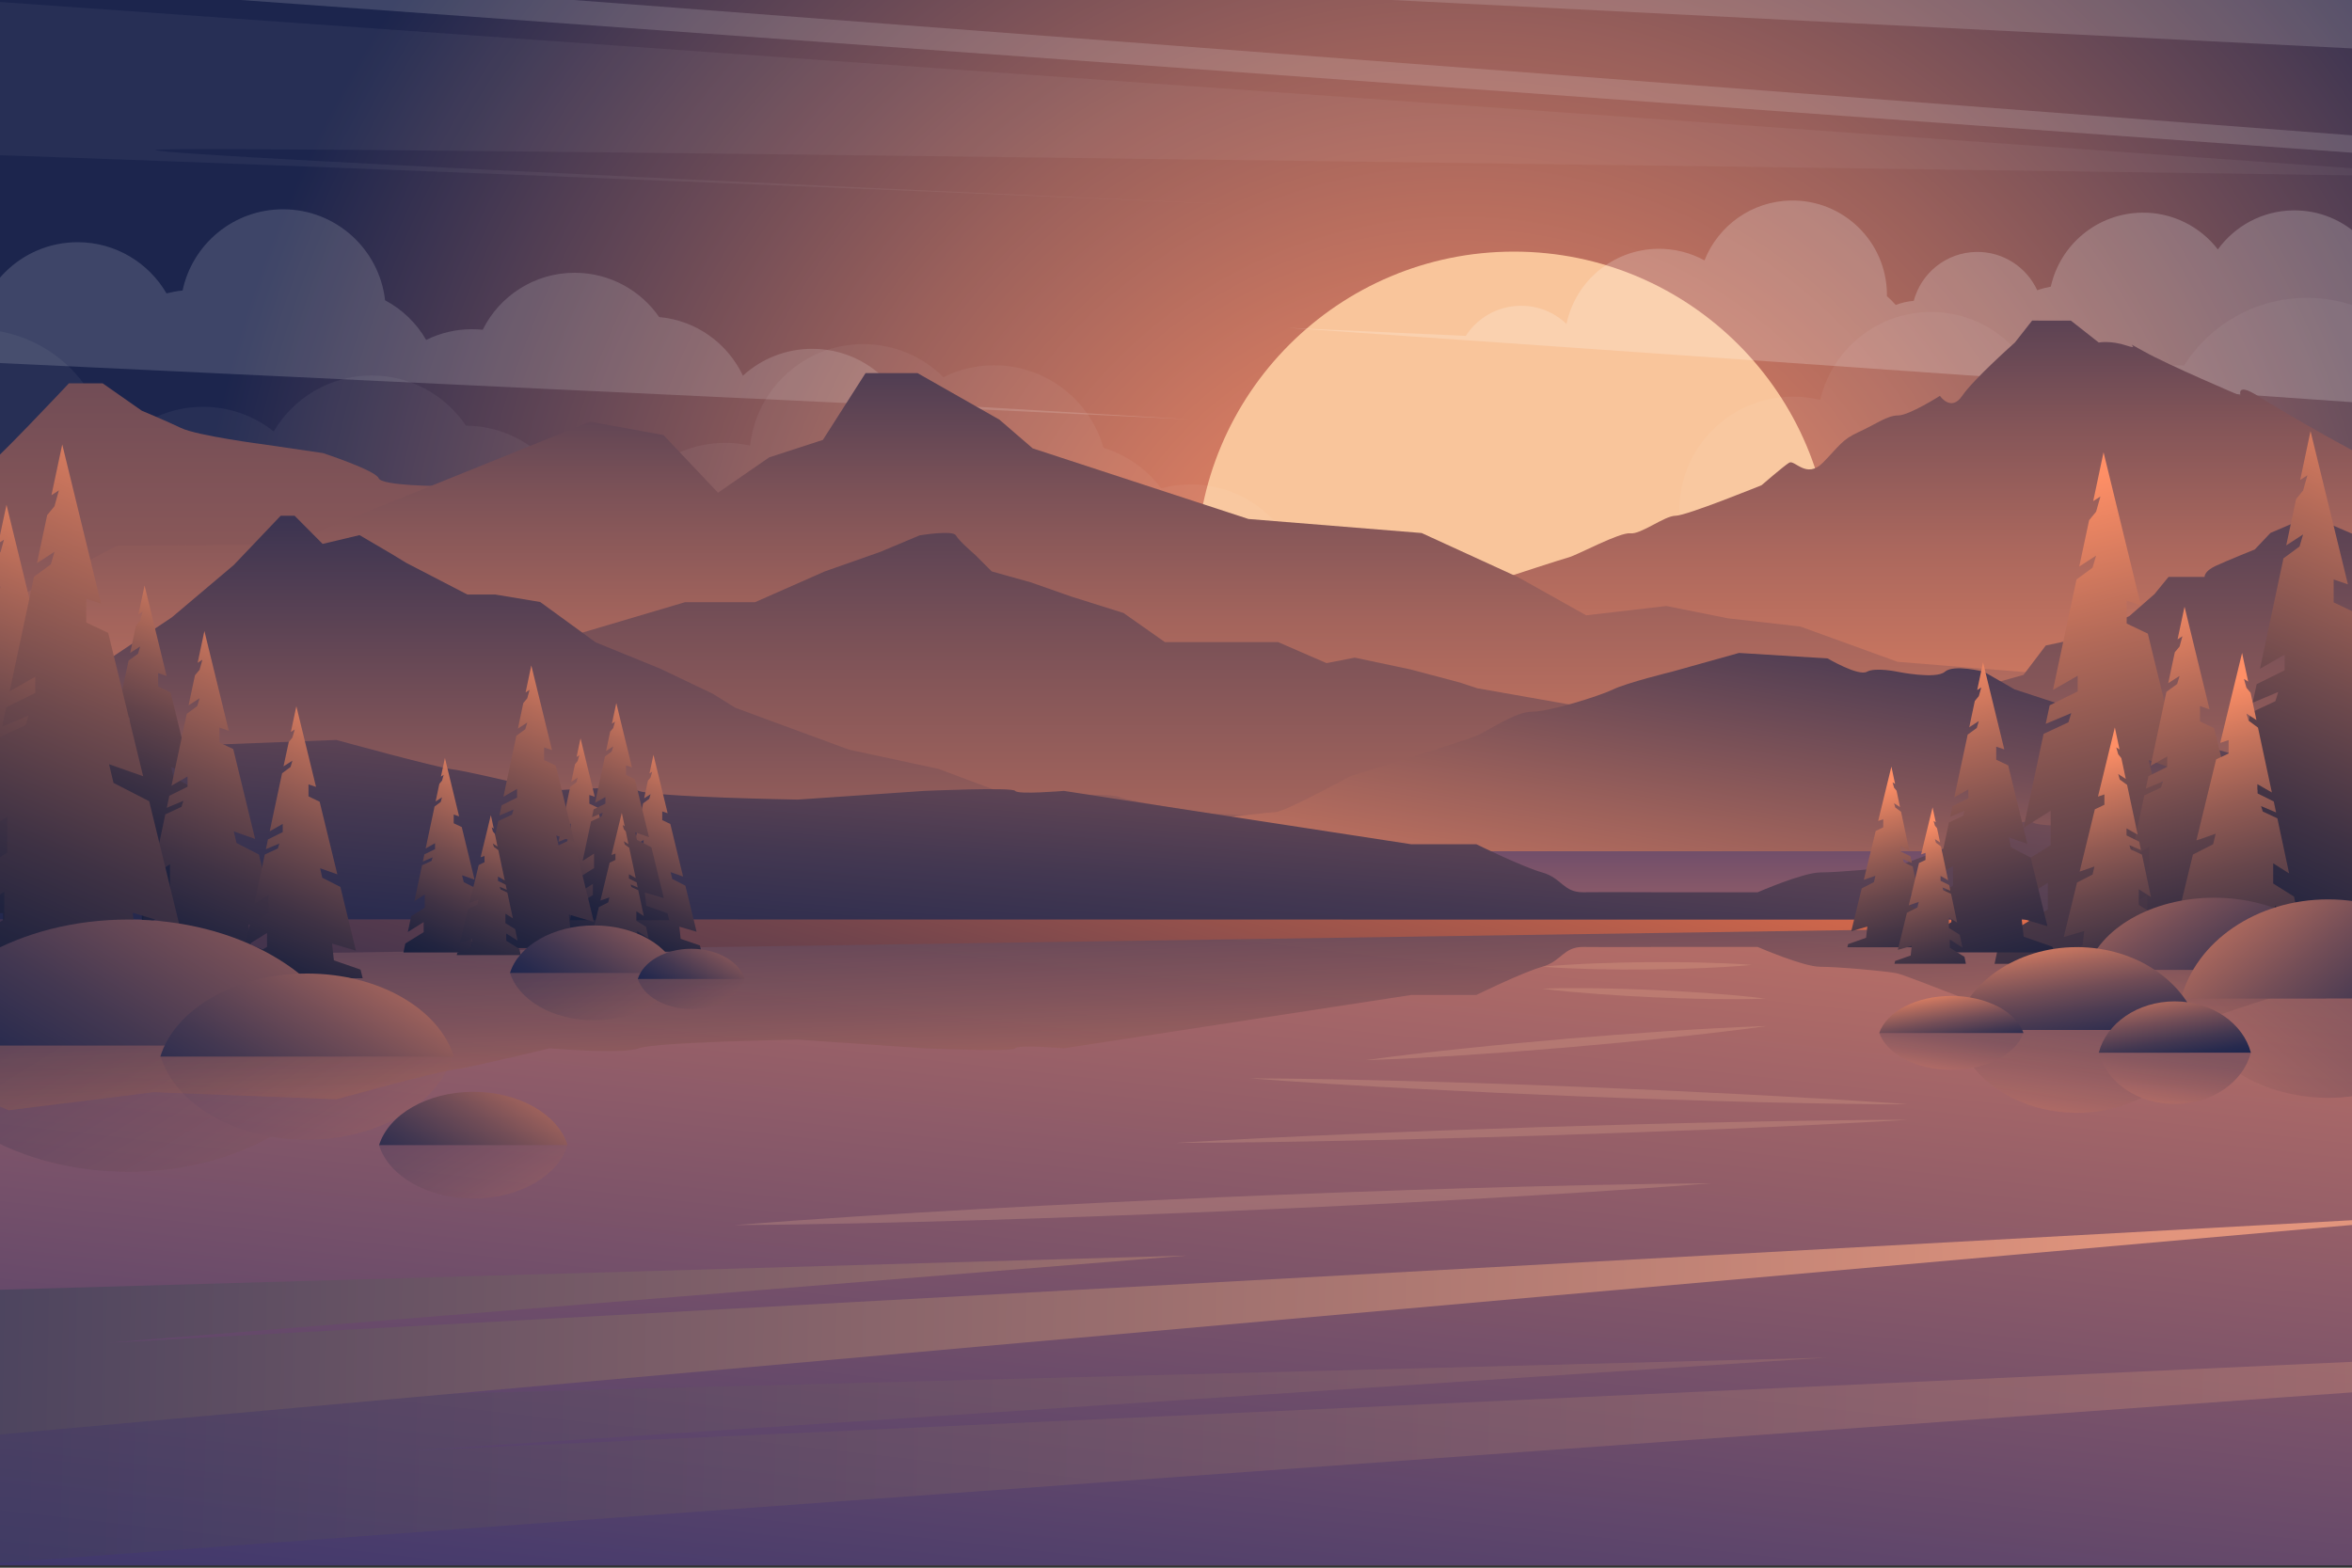 <svg version="1.1" id="Layer_1" xmlns="http://www.w3.org/2000/svg" xmlns:xlink="http://www.w3.org/1999/xlink" x="0px" y="0px"
	 viewBox="0 0 3000 2000" style="enable-background:new 0 0 3000 2000;" xml:space="preserve">
<rect x="0" y="0" width="3000" height="2000" fill="#333333" stroke="none"/>
<style type="text/css">
	.st0{fill:url(#SVGID_4_);}
	.st1{clip-path:url(#SVGID_6_);}
	.st2{fill:#F9C59B;}
	.st3{opacity:5.000000e-02;}
	.st4{fill:#FFFFFF;}
	.st5{opacity:0.15;fill:#FFFFFF;enable-background:new    ;}
	.st6{opacity:5.000000e-02;fill:#FFFFFF;enable-background:new    ;}
	.st7{opacity:0.2;fill:#FFFFFF;enable-background:new    ;}
	.st8{fill:url(#SVGID_7_);}
	.st9{fill:url(#SVGID_8_);}
	.st10{fill:url(#SVGID_9_);}
	.st11{fill:url(#SVGID_10_);}
	.st12{fill:url(#SVGID_11_);}
	.st13{fill:url(#SVGID_12_);}
	.st14{clip-path:url(#SVGID_14_);}
	.st15{fill:url(#SVGID_15_);}
	.st16{fill:url(#SVGID_16_);}
	.st17{clip-path:url(#SVGID_19_);}
	.st18{clip-path:url(#SVGID_20_);fill:url(#SVGID_21_);}
	.st19{opacity:0.7;fill:url(#SVGID_22_);enable-background:new    ;}
	.st20{fill:url(#SVGID_23_);}
	.st21{fill:url(#SVGID_24_);}
	.st22{fill:url(#SVGID_25_);}
	.st23{fill:url(#SVGID_26_);}
	.st24{fill:url(#SVGID_27_);}
	.st25{fill:url(#SVGID_28_);}
	.st26{fill:url(#SVGID_29_);}
	.st27{fill:url(#SVGID_30_);}
	.st28{fill:url(#SVGID_31_);}
	.st29{fill:url(#SVGID_32_);}
	.st30{fill:url(#SVGID_33_);}
	.st31{fill:url(#SVGID_34_);}
	.st32{fill:url(#SVGID_35_);}
	.st33{fill:url(#SVGID_36_);}
	.st34{fill:url(#SVGID_37_);}
	.st35{fill:url(#SVGID_38_);}
	.st36{fill:url(#SVGID_39_);}
	.st37{fill:url(#SVGID_40_);}
	.st38{fill:url(#SVGID_41_);}
	.st39{fill:url(#SVGID_42_);}
	.st40{fill:url(#SVGID_43_);}
	.st41{fill:url(#SVGID_44_);}
	.st42{opacity:0.3;}
	.st43{fill:url(#SVGID_45_);}
	.st44{fill:url(#SVGID_46_);}
	.st45{fill:url(#SVGID_47_);}
	.st46{fill:url(#SVGID_48_);}
	.st47{fill:url(#SVGID_49_);}
	.st48{fill:url(#SVGID_50_);}
	.st49{fill:url(#SVGID_51_);}
	.st50{fill:url(#SVGID_52_);}
	.st51{fill:url(#SVGID_53_);}
	.st52{fill:url(#SVGID_54_);}
	.st53{fill:url(#SVGID_55_);}
	.st54{fill:url(#SVGID_56_);}
	.st55{fill:url(#SVGID_57_);}
	.st56{fill:url(#SVGID_58_);}
	.st57{fill:url(#SVGID_59_);}
	.st58{fill:url(#SVGID_60_);}
	.st59{fill:url(#SVGID_61_);}
	.st60{fill:url(#SVGID_62_);}
	.st61{fill:url(#SVGID_63_);}
	.st62{fill:url(#SVGID_64_);}
	.st63{opacity:0.2;}
	.st64{clip-path:url(#SVGID_66_);}
	.st65{opacity:0.5;fill:url(#SVGID_67_);enable-background:new    ;}
	.st66{clip-path:url(#SVGID_70_);}
	.st67{clip-path:url(#SVGID_71_);fill:url(#SVGID_72_);}
	.st68{fill:url(#SVGID_73_);}
</style>
<g>
	<g>
		<g>
			
				<radialGradient id="SVGID_4_" cx="1862.667" cy="1104.002" r="1626.428" gradientTransform="matrix(1 0 0 -1 0 1997.89)" gradientUnits="userSpaceOnUse">
				<stop  offset="0" style="stop-color:#FF8F66"/>
				<stop  offset="9.790000e-02" style="stop-color:#F28965"/>
				<stop  offset="0.278" style="stop-color:#D07961"/>
				<stop  offset="0.521" style="stop-color:#9A605B"/>
				<stop  offset="0.814" style="stop-color:#4F3D53"/>
				<stop  offset="1" style="stop-color:#1C254D"/>
			</radialGradient>
			<rect id="SVGID_1_" y="-3" class="st0" width="3000" height="2000"/>
		</g>
		<g>
			<defs>
				<rect id="SVGID_5_" y="-3" width="3000" height="2000"/>
			</defs>
			<clipPath id="SVGID_6_">
				<use xlink:href="#SVGID_5_"  style="overflow:visible;"/>
			</clipPath>
			<g class="st1">
				<g>
					<g>
						<circle class="st2" cx="1931" cy="726" r="405"/>
					</g>
					<g class="st3">
						<path class="st4" d="M594.3,543c-26-38.6-70.2-64-120.3-64c-53.2,0-99.7,28.7-124.9,71.4C324.3,530.7,293,519,259,519
							c-49.2,0-92.6,24.5-118.8,61.9C134.7,491.1,60.2,420-31,420c-94.7,0-171.5,76.8-171.5,171.5S-125.7,763-31,763
							c61.7,0,115.8-32.6,146.1-81.6C123.7,753.3,184.8,809,259,809c53.2,0,99.7-28.7,124.9-71.4c24.4,19.4,55.2,31.1,88.8,31.3
							c26.1,38.6,70.2,64,120.3,64c80.1,0,145-64.9,145-145C738,608.3,673.8,543.7,594.3,543z"/>
						<path class="st4" d="M1519,618c-13.1,0-25.9,1.8-38,5c-18.2-24.2-43.8-42.6-73.5-51.7C1390.3,510.5,1334.3,466,1268,466
							c-23.3,0-45.2,5.5-64.7,15.2c-26.2-26.1-62.4-42.2-102.3-42.2c-74.8,0-136.4,56.7-144.2,129.5c-10.2-2.3-20.9-3.5-31.8-3.5
							c-80.1,0-145,64.9-145,145s64.9,145,145,145c74.8,0,136.4-56.7,144.2-129.5c10.2,2.3,20.9,3.5,31.8,3.5
							c23.3,0,45.2-5.5,64.7-15.2c16.5,16.4,36.9,28.9,59.8,35.9c17.3,60.8,73.2,105.3,139.5,105.3c13.1,0,25.9-1.8,38-5
							c26.5,35.2,68.6,58,116,58c80.1,0,145-64.9,145-145S1599.1,618,1519,618z"/>
						<path class="st4" d="M2463,398c-68.8,0-126.4,47.9-141.3,112.2c-11.1-2.7-22.8-4.2-34.7-4.2c-80.1,0-145,64.9-145,145
							s64.9,145,145,145c68.8,0,126.4-47.9,141.3-112.2c11.1,2.7,22.8,4.2,34.7,4.2c80.1,0,145-64.9,145-145S2543.1,398,2463,398z"
							/>
						<path class="st4" d="M2942.5,380c-65.9,0-123.8,34.4-156.7,86.2c-2.8-0.1-5.5-0.2-8.3-0.2c-102.4,0-185.5,83-185.5,185.5
							S2675.1,837,2777.5,837c65.9,0,123.8-34.4,156.7-86.2c2.8,0.1,5.5,0.2,8.3,0.2c102.4,0,185.5-83,185.5-185.5
							S3044.9,380,2942.5,380z"/>
					</g>
					<g>
						<polygon class="st5" points="-356.7,-48 3210,210 3210,188.6 -342,-81.7 						"/>
						<path class="st5" d="M3364.8,5C3315-3.5-353.7-189.2-353.7-189.2l-2.5,81.7L3508.4,87.4L3364.8,5z"/>
						<path class="st6" d="M198.3,191.3C206,183,3161,226,3161,226L-361.7-23l93.3,215c19.3-9,1841,68.7,1841,68.7
							S190.7,199.6,198.3,191.3z"/>
						<path class="st5" d="M1151.1,513.3c-22.2-40.7-65.4-68.3-115.1-68.3c-34.1,0-65.1,13-88.4,34.3
							c-19.3-41.1-59.5-70.6-106.8-74.8C817.1,370.4,777.7,348,733,348c-51.4,0-95.9,29.6-117.3,72.7c-4.5-0.5-9-0.7-13.7-0.7
							c-21,0-40.8,4.9-58.4,13.7c-12.3-21.4-30.5-39-52.4-50.6C483.8,317.8,428.3,267,361,267c-63,0-115.6,44.4-128.1,103.6
							c-7,0.7-13.8,2-20.5,3.7C189.7,335.3,147.4,309,99,309c-72.3,0-131,58.6-131,131c0,1.1,0,2.2,0,3.3L-374.7,423l14.7,23.1
							l329.8,15.6l149.2,7.1l106.6,5l29.6,1.4l45.6,2.2l74.7,3.5l83.6,4l29,1.4l72.6,3.4l41.9,2l101.1,4.8l17.8,0.8l140.1,6.6l63,3
							l32.7,1.5l196.1,9.3L1517,535L1151.1,513.3z"/>
						<path class="st7" d="M3053.1,487c-2.5-0.7-20.8-2-51.4-3.9c28.1-22.4,45.9-57.2,45.3-96c-1-66.5-55.7-119.7-122.3-118.7
							c-39.5,0.6-74.2,20.1-95.8,49.8c-22.4-29-57.7-47.5-97.2-46.9c-57,0.9-104.1,41.1-115.9,94.4c-5.9,1.1-11.7,2.6-17.3,4.6
							c-13.5-29.3-43.3-49.4-77.6-48.9c-38.5,0.6-70.5,27-79.9,62.4c-8.1,0.7-15.8,2.5-23,5.2c-3.5-4-7.3-7.7-11.2-11.2
							c0-1.1,0-2.2,0-3.3c-1-66.5-55.7-119.7-122.3-118.7c-50.3,0.8-93,32.3-110.4,76.4c-17.7-9.7-38.1-15.1-59.8-14.8
							c-57.5,0.9-105,41.8-116.2,95.9c-15.4-14.7-36.3-23.6-59.2-23.2c-29.1,0.4-54.6,15.6-69.3,38.4
							c-132.9-6.1-223-10.1-227.1-10.3l223.9,15.6l1084,75.8l119.4,8.3L3053.1,487z"/>
					</g>
				</g>
				<g>
					
						<linearGradient id="SVGID_7_" gradientUnits="userSpaceOnUse" x1="977.99" y1="2241.652" x2="977.99" y2="121.265" gradientTransform="matrix(1 0 0 -1 0 1997.89)">
						<stop  offset="0" style="stop-color:#1C254D"/>
						<stop  offset="0.161" style="stop-color:#453851"/>
						<stop  offset="0.575" style="stop-color:#A8665C"/>
						<stop  offset="0.864" style="stop-color:#E78463"/>
						<stop  offset="1" style="stop-color:#FF8F66"/>
					</linearGradient>
					<path class="st8" d="M2218,1029.3V957c0,0-551.1-99-597.1-109s-466-64-502-68s-380-103-380-103l-117-46l-61-11c0,0-74,0-78-10
						s-71-32-71-32l-75-11c0,0-85-11-106-21s-50-22-50-22l-50-35h-43c0,0-103,110-117,117s-46,21-68,25s-56,43-56,43l-96,24
						l-12.9,331.3H2218z"/>
					
						<linearGradient id="SVGID_8_" gradientUnits="userSpaceOnUse" x1="2460" y1="2493.436" x2="2460" y2="190.604" gradientTransform="matrix(1 0 0 -1 0 1997.89)">
						<stop  offset="0.314" style="stop-color:#1C254D"/>
						<stop  offset="0.323" style="stop-color:#24294E"/>
						<stop  offset="0.385" style="stop-color:#574053"/>
						<stop  offset="0.451" style="stop-color:#845558"/>
						<stop  offset="0.518" style="stop-color:#AA675D"/>
						<stop  offset="0.587" style="stop-color:#C97660"/>
						<stop  offset="0.659" style="stop-color:#E18163"/>
						<stop  offset="0.735" style="stop-color:#F28965"/>
						<stop  offset="0.819" style="stop-color:#FC8D66"/>
						<stop  offset="0.921" style="stop-color:#FF8F66"/>
					</linearGradient>
					<path class="st9" d="M3420,1127.3V701c0,0-174-50-199-52s-139-41-165-48s-148-78-176.3-96s-21.7,0-21.7,0s-92-39-124-57
						s0,0-21-7s-36-4-36-4l-35.6-28H2592l-22,28c0,0-53,47-67.2,68s-28.4,0-28.4,0s-39.3,25-53.3,25s-28,11-50,21s-25,18-46,39.3
						s-36-4.3-43,0s-35.2,28.7-35.2,28.7s-95.8,39-109.8,39s-44,24-57.6,22.4c-13.6-1.6-67.4,27.6-78.4,30.6s-78,25-78,25
						s-78,32-110,43s-313,110-313,110v238.3H3420z"/>
					
						<linearGradient id="SVGID_9_" gradientUnits="userSpaceOnUse" x1="1017.5" y1="1682.89" x2="1017.5" y2="274.682" gradientTransform="matrix(1 0 0 -1 0 1997.89)">
						<stop  offset="0" style="stop-color:#1C254D"/>
						<stop  offset="0.101" style="stop-color:#4B3B52"/>
						<stop  offset="0.217" style="stop-color:#7A5157"/>
						<stop  offset="0.338" style="stop-color:#A3645C"/>
						<stop  offset="0.461" style="stop-color:#C47460"/>
						<stop  offset="0.586" style="stop-color:#DE8062"/>
						<stop  offset="0.715" style="stop-color:#F18864"/>
						<stop  offset="0.85" style="stop-color:#FB8D66"/>
						<stop  offset="1" style="stop-color:#FF8F66"/>
					</linearGradient>
					<polygon class="st10" points="2825,1190.3 2825,877.7 2729.3,859 2602,859 2420.3,844.3 2296.3,799.3 2203.8,788.8 
						2125.5,773.1 2023.2,785 1936.4,736.4 1813.3,680 1592.4,662.1 1317.2,572 1274.8,535.4 1170.3,476 1104,476 1049.6,561.2 
						981.1,583.5 915.8,628.6 846.2,555 752.6,538 366.4,694 149.9,696 -146,849 -790,989.9 -779.6,1190.3 					"/>
					
						<linearGradient id="SVGID_10_" gradientUnits="userSpaceOnUse" x1="1294.95" y1="1581.998" x2="1294.95" y2="-251.564" gradientTransform="matrix(1 0 0 -1 0 1997.89)">
						<stop  offset="0" style="stop-color:#1C254D"/>
						<stop  offset="0.101" style="stop-color:#4B3B52"/>
						<stop  offset="0.217" style="stop-color:#7A5157"/>
						<stop  offset="0.338" style="stop-color:#A3645C"/>
						<stop  offset="0.461" style="stop-color:#C47460"/>
						<stop  offset="0.586" style="stop-color:#DE8062"/>
						<stop  offset="0.715" style="stop-color:#F18864"/>
						<stop  offset="0.85" style="stop-color:#FB8D66"/>
						<stop  offset="1" style="stop-color:#FF8F66"/>
					</linearGradient>
					<path class="st11" d="M3116.9,1086.3L3054,704l-107-46l-51,21.9l-20,21.1c0,0-35,14-50,21s-14,14-14,14h-46l-18,22l-32,28
						c0,0-60,27-60,27.3s-46.6,10.2-46.6,10.2L2581,861l-50,14l-57,7c0,0-35,14-62,17.8s0,19.7,0,19.7h-62.1c0,0-13.9,2.5-24.9,0
						s-50,19.5-64,39s-35.6,0-35.6,0l-71.1-39L2087,900l-61,3l-142-25l-21-7l-64-17l-71-15l-36,7l-61.7-26.8h-144.4L1433,782
						l-66.5-20.9L1315,743l-50-14l-21-21c0,0-21-18-24.8-25s-46.2,0-46.2,0l-50,21l-71,25l-88.8,39.2h-89.3L705.9,818h-30.7L633,850
						l-104,39l-49,11c0,0-143,61-156.8,58.5s-24.9,0-24.9,0H152.6l-21.3-26.3c0,0-46.2-12.2-46.2-12.7H-75l-96,19.5l-65,5.8
						l-291-5.8v147.3H3116.9z"/>
					
						<linearGradient id="SVGID_11_" gradientUnits="userSpaceOnUse" x1="800.925" y1="1469.009" x2="800.925" y2="456.651" gradientTransform="matrix(1 0 0 -1 0 1997.89)">
						<stop  offset="0" style="stop-color:#1C254D"/>
						<stop  offset="6.180000e-02" style="stop-color:#2B2C4F"/>
						<stop  offset="0.529" style="stop-color:#9C615B"/>
						<stop  offset="0.851" style="stop-color:#E38263"/>
						<stop  offset="1" style="stop-color:#FF8F66"/>
					</linearGradient>
					<path class="st12" d="M2008.6,1086.3l-18.7-1.2c0,0-188.9-4.2-216.9-22.2s-229.5-24.9-229.5-24.9s-97.5-14.1-115.3-21.1
						s-135.1,0-135.1,0l-96.1-36l-114.1-24.5L938,903l-29-18l-67-32l-82.2-33.5L689,768l-57.2-9.5h-35.6L518,718l-18-11l-41.4-24.3
						l-47.1,11.2L375.8,658H358l-59.8,62.8l-78.9,66.7L148,835c0,0-110,75-124,82s-61,11-83,17s-63,33-74,40s-46,18-57,21
						s-199,22-199,22l-17.7,69.3H2008.6z"/>
					
						<linearGradient id="SVGID_12_" gradientUnits="userSpaceOnUse" x1="2346.945" y1="1416.4" x2="2154.007" y2="318.565" gradientTransform="matrix(1 0 0 -1 0 1997.89)">
						<stop  offset="7.570000e-02" style="stop-color:#1C254D"/>
						<stop  offset="0.119" style="stop-color:#2B2C4F"/>
						<stop  offset="0.445" style="stop-color:#9C615B"/>
						<stop  offset="0.669" style="stop-color:#E38263"/>
						<stop  offset="0.773" style="stop-color:#FF8F66"/>
					</linearGradient>
					<path class="st13" d="M3174,1014c-36-18-139-14-235-32s-181-46-181-46l-92-25l-96.4-31.5l-39.1-22.5c0,0-38.4-10-49.8,0
						c-11.3,10-60.4,0-60.4,0s-28.2-6-39.1,0s-50.1-17-50.1-17l-113-7l-85.8,24c0,0-57.2,14-74.7,22.5C2040.1,888,1976,908,1954,908
						s-56,25-74,32s-157,50-157,50s-85,46-95.7,46s-213.3,25-270.3,25s-178,25-178,25h2158.6C3337.6,1086,3210,1032,3174,1014z"/>
				</g>
			</g>
		</g>
	</g>
	<g>
		<g>
			<defs>
				<rect id="SVGID_13_" y="-3" width="3000" height="2000"/>
			</defs>
			<clipPath id="SVGID_14_">
				<use xlink:href="#SVGID_13_"  style="overflow:visible;"/>
			</clipPath>
			<g class="st14">
				<g>
					
						<linearGradient id="SVGID_15_" gradientUnits="userSpaceOnUse" x1="1635.212" y1="1486.694" x2="1349.374" y2="-1031.726" gradientTransform="matrix(1 0 0 -1 0 1997.89)">
						<stop  offset="0" style="stop-color:#FB8D64"/>
						<stop  offset="0.253" style="stop-color:#B26C67"/>
						<stop  offset="0.809" style="stop-color:#14246E"/>
					</linearGradient>
					<rect x="-262" y="1086" class="st15" width="3524" height="1233"/>
					
						<linearGradient id="SVGID_16_" gradientUnits="userSpaceOnUse" x1="1390.888" y1="1241.553" x2="1392.191" y2="447.47" gradientTransform="matrix(1 0 0 -1 0 1997.89)">
						<stop  offset="0.145" style="stop-color:#14246E"/>
						<stop  offset="0.606" style="stop-color:#B26C67"/>
						<stop  offset="0.816" style="stop-color:#FB8D64"/>
					</linearGradient>
					<rect x="-479" y="1086" class="st16" width="3741" height="87"/>
				</g>
				<g>
					<g>
						<defs>
							<polygon id="SVGID_17_" points="1,1 2,1 1,2 							"/>
						</defs>
						<defs>
							<polygon id="SVGID_18_" points="-1,-1 -2,-1 -1,-2 							"/>
						</defs>
						<clipPath id="SVGID_19_">
							<use xlink:href="#SVGID_17_"  style="overflow:visible;"/>
						</clipPath>
						<clipPath id="SVGID_20_" class="st17">
							<use xlink:href="#SVGID_18_"  style="overflow:visible;"/>
						</clipPath>
						
							<linearGradient id="SVGID_21_" gradientUnits="userSpaceOnUse" x1="1402.076" y1="997.649" x2="1325.002" y2="-734.606" gradientTransform="matrix(1 0 0 1 0 1261.555)">
							<stop  offset="0.42" style="stop-color:#4D4D4D"/>
							<stop  offset="0.452" style="stop-color:#666666"/>
							<stop  offset="0.541" style="stop-color:#A7A7A7"/>
							<stop  offset="0.616" style="stop-color:#D7D7D7"/>
							<stop  offset="0.673" style="stop-color:#F4F4F4"/>
							<stop  offset="0.706" style="stop-color:#FFFFFF"/>
						</linearGradient>
						<path class="st18" d="M3243.2,1173v35.1l-185.2,15.3c0,0-213,64-233,73.9s-76,0-76,0s-142-9.9-156.4,0s-156.6-52.9-174.6-55.9
							s-74-8-96-8s-80-25.3-80-25.3h-129.4c0,0-67.6,0.3-93.1,0s-27.5,18.3-52.5,25.3s-84,36-84,36h-83.3l-442.7,68c0,0-59-5-62.1,0
							s-115.9,0-115.9,0l-161.5-11.1c0,0-181.5,3.1-202.7,11.1s-113.8,0-113.8,0s-103,25-124.4,27.6S429,1402.4,429,1402.4l-233-9
							l-185,23l-78-33h-82l-152.7-14.3c0,0-225.3-3.7-225.3,0V1173H3243.2z"/>
					</g>
				</g>
				
					<linearGradient id="SVGID_22_" gradientUnits="userSpaceOnUse" x1="1402.076" y1="997.649" x2="1325.002" y2="-734.606" gradientTransform="matrix(1 0 0 1 0 1261.555)">
					<stop  offset="0.42" style="stop-color:#FF8F66"/>
					<stop  offset="0.495" style="stop-color:#B66D5E"/>
					<stop  offset="0.569" style="stop-color:#744E57"/>
					<stop  offset="0.632" style="stop-color:#443851"/>
					<stop  offset="0.679" style="stop-color:#272A4E"/>
					<stop  offset="0.706" style="stop-color:#1C254D"/>
				</linearGradient>
				<path class="st19" d="M3243.2,1173v35.1l-185.2,15.3c0,0-213,64-233,73.9s-76,0-76,0s-142-9.9-156.4,0s-156.6-52.9-174.6-55.9
					s-74-8-96-8s-80-25.3-80-25.3h-129.4c0,0-67.6,0.3-93.1,0s-27.5,18.3-52.5,25.3s-84,36-84,36h-83.3l-442.7,68c0,0-59-5-62.1,0
					s-115.9,0-115.9,0l-161.5-11.1c0,0-181.5,3.1-202.7,11.1s-113.8,0-113.8,0s-103,25-124.4,27.6S429,1402.4,429,1402.4l-233-9
					l-185,23l-78-33h-82l-152.7-14.3c0,0-225.3-3.7-225.3,0V1173H3243.2z"/>
				
					<linearGradient id="SVGID_23_" gradientUnits="userSpaceOnUse" x1="1442.019" y1="1908.863" x2="1295.044" y2="181.155" gradientTransform="matrix(1 0 0 -1 0 1997.89)">
					<stop  offset="0.224" style="stop-color:#FF8F66"/>
					<stop  offset="0.354" style="stop-color:#B66D5E"/>
					<stop  offset="0.484" style="stop-color:#744E57"/>
					<stop  offset="0.593" style="stop-color:#443851"/>
					<stop  offset="0.676" style="stop-color:#272A4E"/>
					<stop  offset="0.723" style="stop-color:#1C254D"/>
				</linearGradient>
				<path class="st20" d="M3243.2,1173.4v-35.1L3058,1123c0,0-213-64-233-73.9s-76,0-76,0s-142,9.9-156.4,0
					c-14.4-9.9-156.6,52.9-174.6,55.9s-74,8-96,8s-80,25.3-80,25.3h-129.4c0,0-67.6-0.3-93.1,0S1992,1120,1967,1113s-84-36-84-36
					h-83.3l-442.7-68c0,0-59,5-62.1,0s-115.9,0-115.9,0l-161.5,11.1c0,0-181.5-3.1-202.7-11.1s-113.8,0-113.8,0s-103-25-124.4-27.6
					C555.1,978.7,429,944,429,944l-233,9L11,930l-78,33h-82l-152.7,14.3c0,0-225.3,3.7-225.3,0v196.1L3243.2,1173.4L3243.2,1173.4z"
					/>
				
					<linearGradient id="SVGID_24_" gradientUnits="userSpaceOnUse" x1="1523.519" y1="1591.313" x2="1160.04" y2="227.136" gradientTransform="matrix(1 0 0 -1 0 1997.89)">
					<stop  offset="0.31" style="stop-color:#E8704B"/>
					<stop  offset="0.437" style="stop-color:#B55D4B"/>
					<stop  offset="0.614" style="stop-color:#74454C"/>
					<stop  offset="0.763" style="stop-color:#44344D"/>
					<stop  offset="0.877" style="stop-color:#27294D"/>
					<stop  offset="0.942" style="stop-color:#1C254D"/>
				</linearGradient>
				<polygon class="st21" points="-550,1230 3243.2,1173.4 -604.7,1173 				"/>
				<g>
					
						<linearGradient id="SVGID_25_" gradientUnits="userSpaceOnUse" x1="2513.956" y1="1508.389" x2="2729.956" y2="616.387" gradientTransform="matrix(1 0 0 -1 0 1997.89)">
						<stop  offset="0.164" style="stop-color:#FF8F66"/>
						<stop  offset="0.392" style="stop-color:#B16958"/>
						<stop  offset="0.607" style="stop-color:#6F4A4D"/>
						<stop  offset="0.786" style="stop-color:#3F3244"/>
						<stop  offset="0.922" style="stop-color:#22243F"/>
						<stop  offset="1" style="stop-color:#171F3D"/>
					</linearGradient>
					<polygon class="st22" points="2550.8,1198.1 2544.1,1229.6 2842.2,1229.6 2838.7,1215.2 2774.2,1192.8 2769.7,1152.1 
						2827.5,1169.3 2789.9,1015 2746.1,992.5 2740.7,969.7 2782.5,984.4 2739.6,808.4 2712.6,795.5 2712.6,766.3 2730.8,772.5 
						2683.1,577 2669.9,639.3 2679.1,633.4 2673.6,652.8 2664.7,663.7 2652.1,722.8 2673.6,708.8 2669.1,724.2 2648.6,739.3 
						2618.6,880.2 2650.1,862.1 2650.1,882.1 2614.4,899.8 2609.3,923.5 2641.9,909.8 2638.3,921.5 2606.6,936.3 2581.1,1056.1 
						2615.7,1034.2 2615.7,1078.2 2570.4,1106.5 2559.1,1159.4 2612,1126.3 2612,1160.1 					"/>
					
						<linearGradient id="SVGID_26_" gradientUnits="userSpaceOnUse" x1="2654.606" y1="1328.988" x2="2815.94" y2="718.32" gradientTransform="matrix(1 0 0 -1 0 1997.89)">
						<stop  offset="0.164" style="stop-color:#FF8F66"/>
						<stop  offset="0.392" style="stop-color:#B16958"/>
						<stop  offset="0.607" style="stop-color:#6F4A4D"/>
						<stop  offset="0.786" style="stop-color:#3F3244"/>
						<stop  offset="0.922" style="stop-color:#22243F"/>
						<stop  offset="1" style="stop-color:#171F3D"/>
					</linearGradient>
					<polygon class="st23" points="2697.8,1190 2693.5,1210 2892.7,1210 2890.6,1201.5 2847.4,1186.4 2844.4,1159.2 2883.1,1170.7 
						2857.9,1067.4 2828.6,1052.3 2824.9,1037 2852.9,1046.9 2824.2,929 2806.1,920.4 2806.1,900.8 2818.3,905 2786.4,774 
						2777.5,815.7 2783.7,811.7 2780.1,824.8 2774,832.1 2765.6,871.6 2780.1,862.3 2777,872.6 2763.3,882.7 2743.2,977 2764.3,965 
						2764.3,978.3 2740.4,990.2 2737,1006.1 2758.8,996.9 2756.4,1004.8 2735.1,1014.7 2718.1,1094.9 2741.2,1080.2 2741.2,1109.7 
						2710.9,1128.6 2703.3,1164.1 2738.8,1141.9 2738.8,1164.5 					"/>
					
						<linearGradient id="SVGID_27_" gradientUnits="userSpaceOnUse" x1="2417.572" y1="1242.08" x2="2554.485" y2="723.847" gradientTransform="matrix(1 0 0 -1 0 1997.89)">
						<stop  offset="0.164" style="stop-color:#FF8F66"/>
						<stop  offset="0.392" style="stop-color:#B16958"/>
						<stop  offset="0.607" style="stop-color:#6F4A4D"/>
						<stop  offset="0.786" style="stop-color:#3F3244"/>
						<stop  offset="0.922" style="stop-color:#22243F"/>
						<stop  offset="1" style="stop-color:#171F3D"/>
					</linearGradient>
					<polygon class="st24" points="2454.2,1198 2450.6,1215 2619.6,1215 2617.9,1207.8 2581.2,1195 2578.6,1171.8 2611.5,1181.6 
						2590.1,1094 2565.2,1081.2 2562.1,1068.2 2585.9,1076.6 2561.5,976.5 2546.2,969.2 2546.2,952.6 2556.5,956.1 2529.4,845 
						2521.9,880.4 2527.1,877 2524,888.1 2518.9,894.3 2511.8,927.8 2524,919.9 2521.4,928.7 2509.8,937.2 2492.7,1017.3 
						2510.6,1007.1 2510.6,1018.4 2490.3,1028.5 2487.5,1042 2506,1034.1 2503.9,1040.8 2485.9,1049.2 2471.4,1117.3 2491.1,1104.8 
						2491.1,1129.9 2465.3,1145.9 2458.9,1176 2489,1157.2 2489,1176.4 					"/>
					
						<linearGradient id="SVGID_28_" gradientUnits="userSpaceOnUse" x1="3237.653" y1="1608.555" x2="2871.456" y2="763.198" gradientTransform="matrix(1 0 0 -1 0 1997.89)">
						<stop  offset="0.164" style="stop-color:#FF8F66"/>
						<stop  offset="0.392" style="stop-color:#B16958"/>
						<stop  offset="0.607" style="stop-color:#6F4A4D"/>
						<stop  offset="0.786" style="stop-color:#3F3244"/>
						<stop  offset="0.922" style="stop-color:#22243F"/>
						<stop  offset="1" style="stop-color:#171F3D"/>
					</linearGradient>
					<polygon class="st25" points="2814.8,1171.1 2808.1,1202.6 3106.2,1202.6 3102.7,1188.2 3038.2,1165.8 3033.7,1125.1 
						3091.5,1142.3 3053.9,988 3010.1,965.5 3004.7,942.7 3046.5,957.4 3003.6,781.4 2976.6,768.5 2976.6,739.3 2994.8,745.5 
						2947.1,550 2933.9,612.3 2943.1,606.4 2937.6,625.8 2928.7,636.7 2916.1,695.8 2937.6,681.8 2933.1,697.2 2912.6,712.3 
						2882.6,853.2 2914.1,835.1 2914.1,855.1 2878.4,872.8 2873.3,896.5 2905.9,882.8 2902.3,894.5 2870.6,909.3 2845.1,1029.1 
						2879.7,1007.2 2879.7,1051.2 2834.4,1079.5 2823.1,1132.4 2876,1099.3 2876,1133.1 					"/>
					
						<linearGradient id="SVGID_29_" gradientUnits="userSpaceOnUse" x1="2750.373" y1="1202.558" x2="2907.706" y2="631.891" gradientTransform="matrix(1 0 0 -1 0 1997.89)">
						<stop  offset="0.164" style="stop-color:#FF8F66"/>
						<stop  offset="0.285" style="stop-color:#C9755C"/>
						<stop  offset="0.421" style="stop-color:#935B53"/>
						<stop  offset="0.554" style="stop-color:#67464B"/>
						<stop  offset="0.682" style="stop-color:#443545"/>
						<stop  offset="0.801" style="stop-color:#2B2941"/>
						<stop  offset="0.911" style="stop-color:#1C223E"/>
						<stop  offset="1" style="stop-color:#171F3D"/>
					</linearGradient>
					<polygon class="st26" points="2768.5,1207.7 2766.9,1214.5 2941.1,1214.5 2937.5,1197.7 2901.6,1175.3 2901.6,1155.5 
						2932.7,1174.9 2926.1,1143.9 2899.5,1127.2 2899.5,1101.4 2919.8,1114.3 2904.8,1044 2886.2,1035.3 2884,1028.4 2903.2,1036.5 
						2900.2,1022.5 2879.3,1012.1 2879.3,1000.4 2897.8,1011 2880.1,928.3 2868.1,919.4 2865.4,910.4 2878.1,918.6 2870.7,883.9 
						2865.4,877.5 2862.2,866.1 2867.6,869.6 2859.8,833 2831.9,947.8 2842.6,944.2 2842.6,961.3 2826.7,968.8 2801.5,1072.2 
						2826.1,1063.6 2822.9,1077 2797.1,1090.2 2775.1,1180.7 2809.1,1170.6 2806.4,1194.5 					"/>
					
						<linearGradient id="SVGID_30_" gradientUnits="userSpaceOnUse" x1="2346.384" y1="1042.648" x2="2441.441" y2="697.866" gradientTransform="matrix(1 0 0 -1 0 1997.89)">
						<stop  offset="0.164" style="stop-color:#FF8F66"/>
						<stop  offset="0.285" style="stop-color:#C9755C"/>
						<stop  offset="0.421" style="stop-color:#935B53"/>
						<stop  offset="0.554" style="stop-color:#67464B"/>
						<stop  offset="0.682" style="stop-color:#443545"/>
						<stop  offset="0.801" style="stop-color:#2B2941"/>
						<stop  offset="0.911" style="stop-color:#1C223E"/>
						<stop  offset="1" style="stop-color:#171F3D"/>
					</linearGradient>
					<polygon class="st27" points="2357.3,1204.4 2356.3,1208.5 2461.6,1208.5 2459.5,1198.3 2437.8,1184.8 2437.8,1172.8 
						2456.5,1184.6 2452.5,1165.8 2436.5,1155.8 2436.5,1140.2 2448.7,1148 2439.7,1105.5 2428.4,1100.2 2427.1,1096 2438.7,1100.9 
						2436.9,1092.5 2424.2,1086.2 2424.2,1079.1 2435.4,1085.5 2424.8,1035.6 2417.5,1030.2 2415.9,1024.8 2423.5,1029.7 
						2419.1,1008.8 2415.9,1004.9 2414,998 2417.2,1000.1 2412.5,978 2395.6,1047.4 2402.1,1045.2 2402.1,1055.5 2392.5,1060.1 
						2377.3,1122.5 2392.1,1117.3 2390.2,1125.4 2374.6,1133.4 2361.3,1188.1 2381.8,1182 2380.2,1196.4 					"/>
					
						<linearGradient id="SVGID_31_" gradientUnits="userSpaceOnUse" x1="2407.801" y1="987.587" x2="2490.073" y2="689.178" gradientTransform="matrix(1 0 0 -1 0 1997.89)">
						<stop  offset="0.164" style="stop-color:#FF8F66"/>
						<stop  offset="0.285" style="stop-color:#C9755C"/>
						<stop  offset="0.421" style="stop-color:#935B53"/>
						<stop  offset="0.554" style="stop-color:#67464B"/>
						<stop  offset="0.682" style="stop-color:#443545"/>
						<stop  offset="0.801" style="stop-color:#2B2941"/>
						<stop  offset="0.911" style="stop-color:#1C223E"/>
						<stop  offset="1" style="stop-color:#171F3D"/>
					</linearGradient>
					<polygon class="st28" points="2417.3,1225.9 2416.4,1229.5 2507.5,1229.5 2505.7,1220.7 2486.9,1209 2486.9,1198.6 
						2503.1,1208.8 2499.7,1192.6 2485.8,1183.9 2485.8,1170.4 2496.4,1177.1 2488.6,1140.3 2478.8,1135.8 2477.7,1132.2 
						2487.7,1136.4 2486.2,1129.1 2475.2,1123.7 2475.2,1117.5 2484.9,1123.1 2475.7,1079.8 2469.4,1075.2 2468,1070.5 
						2474.6,1074.8 2470.7,1056.6 2468,1053.3 2466.3,1047.3 2469.1,1049.1 2465,1030 2450.4,1090 2456,1088.1 2456,1097.1 
						2447.7,1101 2434.6,1155.1 2447.4,1150.6 2445.7,1157.6 2432.3,1164.5 2420.7,1211.8 2438.5,1206.6 2437.1,1219 					"/>
					
						<linearGradient id="SVGID_32_" gradientUnits="userSpaceOnUse" x1="2613.274" y1="1098.869" x2="2734.314" y2="659.843" gradientTransform="matrix(1 0 0 -1 0 1997.89)">
						<stop  offset="0.164" style="stop-color:#FF8F66"/>
						<stop  offset="0.285" style="stop-color:#C9755C"/>
						<stop  offset="0.421" style="stop-color:#935B53"/>
						<stop  offset="0.554" style="stop-color:#67464B"/>
						<stop  offset="0.682" style="stop-color:#443545"/>
						<stop  offset="0.801" style="stop-color:#2B2941"/>
						<stop  offset="0.911" style="stop-color:#1C223E"/>
						<stop  offset="1" style="stop-color:#171F3D"/>
					</linearGradient>
					<polygon class="st29" points="2627.2,1216.3 2625.9,1221.5 2760,1221.5 2757.3,1208.6 2729.6,1191.3 2729.6,1176.1 
						2753.5,1191.1 2748.4,1167.2 2728,1154.4 2728,1134.5 2743.6,1144.4 2732.1,1090.3 2717.7,1083.6 2716.1,1078.3 2730.8,1084.5 
						2728.6,1073.8 2712.4,1065.8 2712.4,1056.8 2726.7,1064.9 2713.1,1001.3 2703.8,994.5 2701.8,987.5 2711.5,993.8 2705.8,967.2 
						2701.8,962.3 2699.3,953.5 2703.5,956.2 2697.5,928 2676,1016.3 2684.2,1013.5 2684.2,1026.7 2672,1032.5 2652.6,1112 
						2671.5,1105.4 2669.1,1115.7 2649.3,1125.9 2632.3,1195.5 2658.4,1187.8 2656.4,1206.1 					"/>
				</g>
				<g>
					
						<linearGradient id="SVGID_33_" gradientUnits="userSpaceOnUse" x1="239.373" y1="1480.288" x2="-50.088" y2="812.073" gradientTransform="matrix(1 0 0 -1 0 1997.89)">
						<stop  offset="0.164" style="stop-color:#FF8F66"/>
						<stop  offset="0.392" style="stop-color:#B16958"/>
						<stop  offset="0.607" style="stop-color:#6F4A4D"/>
						<stop  offset="0.786" style="stop-color:#3F3244"/>
						<stop  offset="0.922" style="stop-color:#22243F"/>
						<stop  offset="1" style="stop-color:#171F3D"/>
					</linearGradient>
					<polygon class="st30" points="135.3,1165 131.3,1148.5 80.2,1130.7 76.7,1098.5 122.4,1112.1 92.7,990.2 58,972.4 53.8,954.4 
						86.8,966 52.9,826.8 31.5,816.7 31.5,793.6 46,798.5 8.3,644 -2.2,693.2 5.1,688.5 0.8,703.9 -6.3,712.5 -16.3,759.2 
						0.8,748.1 -2.8,760.3 -19,772.3 -42.8,883.6 -17.9,869.3 -17.9,885.2 -46.1,899.2 -50.1,917.9 -24.3,907 -27.2,916.3 
						-52.2,928 -72.4,1022.7 -45.1,1005.3 -45.1,1040.1 -80.9,1062.5 -89.8,1104.3 -47.9,1078.1 -47.9,1104.8 -96.3,1134.9 
						-102.7,1165 4,1165 3.4,1253.1 20.7,1253.1 19.1,1165 					"/>
					
						<linearGradient id="SVGID_34_" gradientUnits="userSpaceOnUse" x1="356.862" y1="1345.214" x2="140.791" y2="846.418" gradientTransform="matrix(1 0 0 -1 0 1997.89)">
						<stop  offset="0.164" style="stop-color:#FF8F66"/>
						<stop  offset="0.17" style="stop-color:#FC8E66"/>
						<stop  offset="0.301" style="stop-color:#C0715B"/>
						<stop  offset="0.431" style="stop-color:#8D5852"/>
						<stop  offset="0.558" style="stop-color:#62434A"/>
						<stop  offset="0.681" style="stop-color:#423445"/>
						<stop  offset="0.798" style="stop-color:#2A2840"/>
						<stop  offset="0.907" style="stop-color:#1C213E"/>
						<stop  offset="1" style="stop-color:#171F3D"/>
					</linearGradient>
					<polygon class="st31" points="279.2,1135.9 276.2,1123.6 238.1,1110.3 235.4,1086.3 269.5,1096.5 247.4,1005.5 221.5,992.2 
						218.3,978.7 243,987.4 217.6,883.5 201.7,875.9 201.7,858.7 212.5,862.4 184.4,747 176.5,783.8 181.9,780.2 178.7,791.8 
						173.5,798.2 166,833 178.7,824.8 176.1,833.9 164,842.8 146.2,925.9 164.9,915.2 164.9,927 143.8,937.5 140.8,951.5 160,943.3 
						157.9,950.3 139.2,959 124.1,1029.7 144.5,1016.8 144.5,1042.7 117.8,1059.4 111.2,1090.7 142.4,1071.1 142.4,1091 
						106.3,1113.5 101.5,1135.9 181.2,1135.9 180.7,1201.7 193.6,1201.7 192.5,1135.9 					"/>
					
						<linearGradient id="SVGID_35_" gradientUnits="userSpaceOnUse" x1="460.33" y1="1318.333" x2="221.922" y2="767.975" gradientTransform="matrix(1 0 0 -1 0 1997.89)">
						<stop  offset="0.164" style="stop-color:#FF8F66"/>
						<stop  offset="0.392" style="stop-color:#B16958"/>
						<stop  offset="0.607" style="stop-color:#6F4A4D"/>
						<stop  offset="0.786" style="stop-color:#3F3244"/>
						<stop  offset="0.922" style="stop-color:#22243F"/>
						<stop  offset="1" style="stop-color:#171F3D"/>
					</linearGradient>
					<polygon class="st32" points="257,1270.3 270.3,1270.3 269.7,1234.1 365.4,1234.1 362,1220.5 320,1205.9 317.1,1179.4 
						354.7,1190.6 330.3,1090.2 301.7,1075.5 298.2,1060.7 325.4,1070.3 297.5,955.6 279.9,947.3 279.9,928.3 291.8,932.3 
						260.7,805 252.1,845.6 258.1,841.7 254.6,854.4 248.7,861.5 240.5,899.9 254.6,890.8 251.6,900.8 238.2,910.7 218.7,1002.4 
						239.2,990.6 239.2,1003.7 216,1015.2 212.7,1030.6 233.9,1021.6 231.5,1029.3 210.9,1038.9 194.3,1116.9 216.8,1102.6 
						216.8,1131.3 187.3,1149.7 180,1184.2 214.4,1162.6 214.4,1184.6 174.6,1209.4 169.3,1234.1 257.2,1234.1 					"/>
					
						<linearGradient id="SVGID_36_" gradientUnits="userSpaceOnUse" x1="531.91" y1="1181.051" x2="339.125" y2="736.01" gradientTransform="matrix(1 0 0 -1 0 1997.89)">
						<stop  offset="0.164" style="stop-color:#FF8F66"/>
						<stop  offset="0.392" style="stop-color:#B16958"/>
						<stop  offset="0.607" style="stop-color:#6F4A4D"/>
						<stop  offset="0.786" style="stop-color:#3F3244"/>
						<stop  offset="0.922" style="stop-color:#22243F"/>
						<stop  offset="1" style="stop-color:#171F3D"/>
					</linearGradient>
					<polygon class="st33" points="375,1270.3 385.6,1270.3 385.2,1248 462.6,1248 459.9,1237 425.9,1225.2 423.5,1203.8 
						454,1212.8 434.2,1131.6 411.1,1119.8 408.3,1107.7 430.3,1115.5 407.7,1022.8 393.5,1016 393.5,1000.7 403.1,1003.9 378,901 
						371,933.8 375.9,930.7 373,940.9 368.3,946.7 361.6,977.7 373,970.4 370.6,978.5 359.8,986.5 344,1060.6 360.6,1051.1 
						360.6,1061.6 341.8,1070.9 339.1,1083.4 356.3,1076.2 354.4,1082.4 337.7,1090.2 324.3,1153.2 342.5,1141.7 342.5,1164.8 
						318.6,1179.8 312.7,1207.6 340.6,1190.2 340.6,1207.9 308.3,1228 304.1,1248 375.2,1248 					"/>
					
						<linearGradient id="SVGID_37_" gradientUnits="userSpaceOnUse" x1="678.011" y1="1092.196" x2="538.452" y2="770.027" gradientTransform="matrix(1 0 0 -1 0 1997.89)">
						<stop  offset="0.164" style="stop-color:#FF8F66"/>
						<stop  offset="0.392" style="stop-color:#B16958"/>
						<stop  offset="0.607" style="stop-color:#6F4A4D"/>
						<stop  offset="0.786" style="stop-color:#3F3244"/>
						<stop  offset="0.922" style="stop-color:#22243F"/>
						<stop  offset="1" style="stop-color:#171F3D"/>
					</linearGradient>
					<polygon class="st34" points="517,1203.7 514.6,1215.1 628,1215.1 626.8,1210.2 602.2,1201.7 600.5,1186.2 622.5,1192.7 
						608.2,1133.9 591.5,1125.4 589.4,1116.7 605.3,1122.3 589,1055.2 578.7,1050.3 578.7,1039.2 585.6,1041.5 567.5,967 
						562.4,990.8 565.9,988.5 563.8,995.9 560.4,1000 555.6,1022.5 563.8,1017.2 562.1,1023.1 554.3,1028.9 542.9,1082.5 
						554.9,1075.7 554.9,1083.3 541.3,1090 539.3,1099.1 551.8,1093.8 550.4,1098.3 538.3,1103.9 528.6,1149.6 541.8,1141.2 
						541.8,1158 524.5,1168.8 520.2,1189 540.4,1176.3 540.4,1189.2 					"/>
					
						<linearGradient id="SVGID_38_" gradientUnits="userSpaceOnUse" x1="851.89" y1="1116.815" x2="712.331" y2="794.645" gradientTransform="matrix(1 0 0 -1 0 1997.89)">
						<stop  offset="0.164" style="stop-color:#FF8F66"/>
						<stop  offset="0.392" style="stop-color:#B16958"/>
						<stop  offset="0.607" style="stop-color:#6F4A4D"/>
						<stop  offset="0.786" style="stop-color:#3F3244"/>
						<stop  offset="0.922" style="stop-color:#22243F"/>
						<stop  offset="1" style="stop-color:#171F3D"/>
					</linearGradient>
					<polygon class="st35" points="738.2,1225.6 746.3,1225.6 745.7,1193.2 801.7,1193.2 799.8,1185.2 775.2,1176.7 773.5,1161.2 
						795.5,1167.7 781.2,1108.9 764.5,1100.4 762.4,1091.7 778.3,1097.3 762,1030.2 751.7,1025.3 751.7,1014.2 758.6,1016.5 
						740.5,942 735.4,965.8 738.9,963.5 736.8,970.9 733.4,975 728.6,997.5 736.8,992.2 735.1,998.1 727.3,1003.9 715.9,1057.5 
						727.9,1050.7 727.9,1058.3 714.3,1065 712.3,1074.1 724.8,1068.8 723.4,1073.3 711.3,1078.9 701.6,1124.6 714.8,1116.2 
						714.8,1133 697.5,1143.8 693.2,1164 713.4,1151.3 713.4,1164.2 690,1178.7 687,1193.2 738.4,1193.2 					"/>
					
						<linearGradient id="SVGID_39_" gradientUnits="userSpaceOnUse" x1="944.89" y1="1095.815" x2="805.33" y2="773.645" gradientTransform="matrix(1 0 0 -1 0 1997.89)">
						<stop  offset="0.164" style="stop-color:#FF8F66"/>
						<stop  offset="0.392" style="stop-color:#B16958"/>
						<stop  offset="0.607" style="stop-color:#6F4A4D"/>
						<stop  offset="0.786" style="stop-color:#3F3244"/>
						<stop  offset="0.922" style="stop-color:#22243F"/>
						<stop  offset="1" style="stop-color:#171F3D"/>
					</linearGradient>
					<polygon class="st36" points="831.3,1225.6 838.9,1225.6 838.7,1214.2 894.7,1214.2 892.8,1206.2 868.2,1197.7 866.5,1182.2 
						888.5,1188.7 874.2,1129.9 857.5,1121.4 855.4,1112.7 871.3,1118.3 855,1051.2 844.7,1046.3 844.7,1035.2 851.6,1037.5 
						833.5,963 828.4,986.8 831.9,984.5 829.8,991.9 826.4,996 821.6,1018.5 829.8,1013.2 828.1,1019.1 820.3,1024.9 808.9,1078.5 
						820.9,1071.7 820.9,1079.3 807.3,1086 805.3,1095.1 817.8,1089.8 816.4,1094.3 804.3,1099.9 794.6,1145.6 807.8,1137.2 
						807.8,1154 790.5,1164.8 786.2,1185 806.4,1172.3 806.4,1185.2 783,1199.7 780,1214.2 831.4,1214.2 					"/>
					
						<linearGradient id="SVGID_40_" gradientUnits="userSpaceOnUse" x1="908.879" y1="1168.038" x2="755.062" y2="812.957" gradientTransform="matrix(1 0 0 -1 0 1997.89)">
						<stop  offset="0.164" style="stop-color:#FF8F66"/>
						<stop  offset="0.392" style="stop-color:#B16958"/>
						<stop  offset="0.607" style="stop-color:#6F4A4D"/>
						<stop  offset="0.786" style="stop-color:#3F3244"/>
						<stop  offset="0.922" style="stop-color:#22243F"/>
						<stop  offset="1" style="stop-color:#171F3D"/>
					</linearGradient>
					<polygon class="st37" points="853.6,1173.9 851.4,1165.1 824.3,1155.6 822.4,1138.6 846.7,1145.8 830.9,1081 812.5,1071.5 
						810.2,1061.9 827.8,1068.1 809.8,994.2 798.5,988.8 798.5,976.5 806.1,979.1 786.1,897 780.5,923.2 784.4,920.7 782.1,928.9 
						778.3,933.4 773,958.2 782.1,952.3 780.2,958.8 771.6,965.2 759,1024.3 772.2,1016.8 772.2,1025.2 757.2,1032.6 755.1,1042.6 
						768.8,1036.8 767.2,1041.7 753.9,1047.9 743.2,1098.2 757.7,1089 757.7,1107.5 738.7,1119.4 734,1141.6 756.2,1127.7 
						756.2,1141.9 730.5,1157.9 727.1,1173.9 783.8,1173.9 783.5,1220.7 792.7,1220.7 791.8,1173.9 					"/>
					
						<linearGradient id="SVGID_41_" gradientUnits="userSpaceOnUse" x1="838.213" y1="1237.643" x2="635.923" y2="770.662" gradientTransform="matrix(1 0 0 -1 0 1997.89)">
						<stop  offset="0.164" style="stop-color:#FF8F66"/>
						<stop  offset="0.392" style="stop-color:#B16958"/>
						<stop  offset="0.607" style="stop-color:#6F4A4D"/>
						<stop  offset="0.786" style="stop-color:#3F3244"/>
						<stop  offset="0.922" style="stop-color:#22243F"/>
						<stop  offset="1" style="stop-color:#171F3D"/>
					</linearGradient>
					<polygon class="st38" points="604.6,1192.1 600.9,1209.5 765.6,1209.5 763.7,1201.6 728,1189.2 725.5,1166.7 757.5,1176.2 
						736.7,1091 712.5,1078.6 709.5,1065.9 732.6,1074.1 708.9,976.8 694,969.7 694,953.6 704.1,957 677.7,849 670.4,883.4 
						675.5,880.1 672.5,890.9 667.5,896.9 660.6,929.5 672.5,921.8 670,930.3 658.6,938.7 642.1,1016.5 659.5,1006.5 659.5,1017.5 
						639.8,1027.3 637,1040.4 655,1032.8 653,1039.3 635.5,1047.5 621.3,1113.7 640.5,1101.6 640.5,1125.9 615.4,1141.5 
						609.2,1170.7 638.5,1152.4 638.5,1171.1 					"/>
					
						<linearGradient id="SVGID_42_" gradientUnits="userSpaceOnUse" x1="714.907" y1="1045.488" x2="589.012" y2="726.427" gradientTransform="matrix(1 0 0 -1 0 1997.89)">
						<stop  offset="0.164" style="stop-color:#FF8F66"/>
						<stop  offset="0.285" style="stop-color:#C9755C"/>
						<stop  offset="0.421" style="stop-color:#935B53"/>
						<stop  offset="0.554" style="stop-color:#67464B"/>
						<stop  offset="0.682" style="stop-color:#443545"/>
						<stop  offset="0.801" style="stop-color:#2B2941"/>
						<stop  offset="0.911" style="stop-color:#1C223E"/>
						<stop  offset="1" style="stop-color:#171F3D"/>
					</linearGradient>
					<polygon class="st39" points="583.4,1215.3 582.6,1218.5 664.1,1218.5 662.5,1210.6 645.7,1200.2 645.7,1190.9 660.2,1200 
						657.1,1185.4 644.7,1177.7 644.7,1165.6 654.2,1171.6 647.1,1138.7 638.4,1134.6 637.4,1131.4 646.4,1135.2 645,1128.7 
						635.2,1123.8 635.2,1118.3 643.9,1123.3 635.6,1084.6 630,1080.4 628.7,1076.2 634.6,1080 631.2,1063.8 628.7,1060.8 
						627.2,1055.5 629.8,1057.1 626.1,1040 613,1093.7 618,1092 618,1100 610.6,1103.6 598.8,1151.9 610.3,1147.9 608.8,1154.2 
						596.8,1160.3 586.5,1202.7 602.3,1198 601.1,1209.1 					"/>
					
						<linearGradient id="SVGID_43_" gradientUnits="userSpaceOnUse" x1="882.585" y1="1048.22" x2="756.69" y2="729.159" gradientTransform="matrix(1 0 0 -1 0 1997.89)">
						<stop  offset="0.164" style="stop-color:#FF8F66"/>
						<stop  offset="0.285" style="stop-color:#C9755C"/>
						<stop  offset="0.421" style="stop-color:#935B53"/>
						<stop  offset="0.554" style="stop-color:#67464B"/>
						<stop  offset="0.682" style="stop-color:#443545"/>
						<stop  offset="0.801" style="stop-color:#2B2941"/>
						<stop  offset="0.911" style="stop-color:#1C223E"/>
						<stop  offset="1" style="stop-color:#171F3D"/>
					</linearGradient>
					<polygon class="st40" points="789.2,1225.6 794.6,1225.6 794.6,1218.1 831.7,1218.1 829.5,1207.6 812.7,1197.2 812.7,1187.9 
						827.2,1197 824.1,1182.4 811.7,1174.7 811.7,1162.6 821.2,1168.6 814.1,1135.7 805.4,1131.6 804.4,1128.4 813.4,1132.2 
						812,1125.7 802.2,1120.8 802.2,1115.3 810.9,1120.3 802.6,1081.6 797,1077.4 795.7,1073.2 801.6,1077 798.2,1060.8 
						795.7,1057.8 794.2,1052.5 796.8,1054.1 793.1,1037 780,1090.7 785,1089 785,1097 777.6,1100.6 765.8,1148.9 777.3,1144.9 
						775.8,1151.2 763.8,1157.3 753.5,1199.7 769.3,1195 768.1,1206.1 750.4,1212.3 749,1218.1 789.3,1218.1 					"/>
					
						<linearGradient id="SVGID_44_" gradientUnits="userSpaceOnUse" x1="383.145" y1="1596.996" x2="2.643" y2="718.617" gradientTransform="matrix(1 0 0 -1 0 1997.89)">
						<stop  offset="0.164" style="stop-color:#FF8F66"/>
						<stop  offset="0.392" style="stop-color:#B16958"/>
						<stop  offset="0.607" style="stop-color:#6F4A4D"/>
						<stop  offset="0.786" style="stop-color:#3F3244"/>
						<stop  offset="0.922" style="stop-color:#22243F"/>
						<stop  offset="1" style="stop-color:#171F3D"/>
					</linearGradient>
					<polygon class="st41" points="73.7,1270.3 94,1270.3 93.7,1251.9 246.3,1251.9 241,1230.2 174,1206.8 169.3,1164.5 
						229.4,1182.4 190.3,1022.2 144.8,998.8 139.1,975 182.6,990.3 138,807.4 110,794.1 110,763.8 128.9,770.2 79.4,567 65.6,631.8 
						75.1,625.6 69.5,645.8 60.2,657.1 47.1,718.5 69.5,703.9 64.8,720 43.4,735.7 12.3,882 45,863.3 45,884 7.9,902.4 2.7,927.1 
						36.5,912.8 32.8,925 -0.2,940.4 -26.7,1064.8 9.2,1042 9.2,1087.8 -37.8,1117.2 -49.6,1172.2 5.5,1137.7 5.5,1172.8 
						-58.1,1212.4 -66.5,1251.9 73.8,1251.9 					"/>
				</g>
				<g>
					<g>
						<g class="st42">
							
								<linearGradient id="SVGID_45_" gradientUnits="userSpaceOnUse" x1="2931.848" y1="-0.178" x2="3367.012" y2="-702.056" gradientTransform="matrix(-1 0 0 1 3376.5 1792.169)">
								<stop  offset="0" style="stop-color:#FF8F66"/>
								<stop  offset="0.222" style="stop-color:#B66D5E"/>
								<stop  offset="0.443" style="stop-color:#744E57"/>
								<stop  offset="0.628" style="stop-color:#443851"/>
								<stop  offset="0.769" style="stop-color:#272A4E"/>
								<stop  offset="0.849" style="stop-color:#1C254D"/>
							</linearGradient>
							<path class="st43" d="M-120.5,1334c28.4,92,144.9,160.9,284.2,160.9S419.6,1426,448,1334H-120.5z"/>
							
								<linearGradient id="SVGID_46_" gradientUnits="userSpaceOnUse" x1="2832.132" y1="-193.495" x2="3117.403" y2="-653.61" gradientTransform="matrix(-1 0 0 1 3376.5 1792.169)">
								<stop  offset="0" style="stop-color:#FF8F66"/>
								<stop  offset="0.222" style="stop-color:#B66D5E"/>
								<stop  offset="0.443" style="stop-color:#744E57"/>
								<stop  offset="0.628" style="stop-color:#443851"/>
								<stop  offset="0.769" style="stop-color:#272A4E"/>
								<stop  offset="0.849" style="stop-color:#1C254D"/>
							</linearGradient>
							<path class="st44" d="M205,1348c18.6,60.6,94.8,106,186,106s167.4-45.4,186-106H205z"/>
							
								<linearGradient id="SVGID_47_" gradientUnits="userSpaceOnUse" x1="2673.816" y1="-169.514" x2="2857.909" y2="-466.439" gradientTransform="matrix(-1 0 0 1 3376.5 1792.169)">
								<stop  offset="0" style="stop-color:#FF8F66"/>
								<stop  offset="0.222" style="stop-color:#B66D5E"/>
								<stop  offset="0.443" style="stop-color:#744E57"/>
								<stop  offset="0.628" style="stop-color:#443851"/>
								<stop  offset="0.769" style="stop-color:#272A4E"/>
								<stop  offset="0.849" style="stop-color:#1C254D"/>
							</linearGradient>
							<path class="st45" d="M483.5,1461c12,38.9,61.3,68.1,120.2,68.1S712,1499.9,724,1461H483.5z"/>
						</g>
						<g>
							
								<linearGradient id="SVGID_48_" gradientUnits="userSpaceOnUse" x1="2931.848" y1="1121.881" x2="3367.012" y2="420.003" gradientTransform="matrix(-1 0 0 -1 3376.5 1997.89)">
								<stop  offset="0" style="stop-color:#FF8F66"/>
								<stop  offset="0.222" style="stop-color:#B66D5E"/>
								<stop  offset="0.443" style="stop-color:#744E57"/>
								<stop  offset="0.628" style="stop-color:#443851"/>
								<stop  offset="0.769" style="stop-color:#272A4E"/>
								<stop  offset="0.849" style="stop-color:#1C254D"/>
							</linearGradient>
							<path class="st46" d="M-120.5,1334c28.4-92,144.9-160.9,284.2-160.9S419.6,1242,448,1334H-120.5z"/>
							
								<linearGradient id="SVGID_49_" gradientUnits="userSpaceOnUse" x1="2830.691" y1="901.614" x2="3117.356" y2="439.251" gradientTransform="matrix(-1 0 0 -1 3376.5 1997.89)">
								<stop  offset="0" style="stop-color:#FF8F66"/>
								<stop  offset="0.222" style="stop-color:#B66D5E"/>
								<stop  offset="0.443" style="stop-color:#744E57"/>
								<stop  offset="0.628" style="stop-color:#443851"/>
								<stop  offset="0.769" style="stop-color:#272A4E"/>
								<stop  offset="0.849" style="stop-color:#1C254D"/>
							</linearGradient>
							<path class="st47" d="M204.5,1348c18.7-60.6,95.5-106,187.2-106s168.5,45.4,187.2,106H204.5z"/>
							
								<linearGradient id="SVGID_50_" gradientUnits="userSpaceOnUse" x1="2673.815" y1="698.544" x2="2857.909" y2="401.62" gradientTransform="matrix(-1 0 0 -1 3376.5 1997.89)">
								<stop  offset="0" style="stop-color:#FF8F66"/>
								<stop  offset="0.222" style="stop-color:#B66D5E"/>
								<stop  offset="0.443" style="stop-color:#744E57"/>
								<stop  offset="0.628" style="stop-color:#443851"/>
								<stop  offset="0.769" style="stop-color:#272A4E"/>
								<stop  offset="0.849" style="stop-color:#1C254D"/>
							</linearGradient>
							<path class="st48" d="M483.5,1461c12-38.9,61.3-68.1,120.2-68.1S712,1422.1,724,1461H483.5z"/>
						</g>
					</g>
					<g>
						<g class="st42">
							
								<linearGradient id="SVGID_51_" gradientUnits="userSpaceOnUse" x1="2513.935" y1="-175.791" x2="2678.126" y2="-440.616" gradientTransform="matrix(-1 0 0 1 3376.5 1587.705)">
								<stop  offset="0" style="stop-color:#FF8F66"/>
								<stop  offset="0.222" style="stop-color:#B66D5E"/>
								<stop  offset="0.443" style="stop-color:#744E57"/>
								<stop  offset="0.628" style="stop-color:#443851"/>
								<stop  offset="0.769" style="stop-color:#272A4E"/>
								<stop  offset="0.849" style="stop-color:#1C254D"/>
							</linearGradient>
							<path class="st49" d="M650.5,1241c10.7,34.7,54.7,60.7,107.2,60.7s96.5-26,107.2-60.7H650.5z"/>
							
								<linearGradient id="SVGID_52_" gradientUnits="userSpaceOnUse" x1="2428.051" y1="-230.345" x2="2532.536" y2="-398.87" gradientTransform="matrix(-1 0 0 1 3376.5 1587.705)">
								<stop  offset="0" style="stop-color:#FF8F66"/>
								<stop  offset="0.222" style="stop-color:#B66D5E"/>
								<stop  offset="0.443" style="stop-color:#744E57"/>
								<stop  offset="0.628" style="stop-color:#443851"/>
								<stop  offset="0.769" style="stop-color:#272A4E"/>
								<stop  offset="0.849" style="stop-color:#1C254D"/>
							</linearGradient>
							<path class="st50" d="M813.5,1248.6c6.8,22.1,34.8,38.6,68.2,38.6s61.4-16.6,68.2-38.6H813.5z"/>
						</g>
						<g>
							
								<linearGradient id="SVGID_53_" gradientUnits="userSpaceOnUse" x1="2513.935" y1="927.485" x2="2678.126" y2="662.66" gradientTransform="matrix(-1 0 0 -1 3376.5 1997.89)">
								<stop  offset="0" style="stop-color:#FF8F66"/>
								<stop  offset="0.222" style="stop-color:#B66D5E"/>
								<stop  offset="0.443" style="stop-color:#744E57"/>
								<stop  offset="0.628" style="stop-color:#443851"/>
								<stop  offset="0.769" style="stop-color:#272A4E"/>
								<stop  offset="0.849" style="stop-color:#1C254D"/>
							</linearGradient>
							<path class="st51" d="M650.5,1241.3c10.7-34.7,54.7-60.7,107.2-60.7s96.5,26,107.2,60.7H650.5z"/>
							
								<linearGradient id="SVGID_54_" gradientUnits="userSpaceOnUse" x1="2428.049" y1="857.653" x2="2532.534" y2="689.128" gradientTransform="matrix(-1 0 0 -1 3376.5 1997.89)">
								<stop  offset="0" style="stop-color:#FF8F66"/>
								<stop  offset="0.222" style="stop-color:#B66D5E"/>
								<stop  offset="0.443" style="stop-color:#744E57"/>
								<stop  offset="0.628" style="stop-color:#443851"/>
								<stop  offset="0.769" style="stop-color:#272A4E"/>
								<stop  offset="0.849" style="stop-color:#1C254D"/>
							</linearGradient>
							<path class="st52" d="M813.5,1249c6.8-22.1,34.8-38.6,68.2-38.6s61.4,16.6,68.2,38.6H813.5z"/>
						</g>
					</g>
				</g>
				<g>
					<g class="st42">
						
							<linearGradient id="SVGID_55_" gradientUnits="userSpaceOnUse" x1="2690.349" y1="-189.673" x2="2939.507" y2="-591.54" gradientTransform="matrix(1 0 0 1 0 1646.462)">
							<stop  offset="0" style="stop-color:#FF8F66"/>
							<stop  offset="0.222" style="stop-color:#B66D5E"/>
							<stop  offset="0.443" style="stop-color:#744E57"/>
							<stop  offset="0.628" style="stop-color:#443851"/>
							<stop  offset="0.769" style="stop-color:#272A4E"/>
							<stop  offset="0.849" style="stop-color:#1C254D"/>
						</linearGradient>
						<path class="st53" d="M2987,1238c-16.3,52.7-83,92.2-162.8,92.2s-146.5-39.5-162.8-92.2H2987z"/>
						
							<linearGradient id="SVGID_56_" gradientUnits="userSpaceOnUse" x1="2803.494" y1="-151.817" x2="3178.605" y2="-628.262" gradientTransform="matrix(1 0 0 1 0 1646.462)">
							<stop  offset="0" style="stop-color:#FF8F66"/>
							<stop  offset="0.138" style="stop-color:#B66D5E"/>
							<stop  offset="0.277" style="stop-color:#744E57"/>
							<stop  offset="0.392" style="stop-color:#443851"/>
							<stop  offset="0.48" style="stop-color:#272A4E"/>
							<stop  offset="0.53" style="stop-color:#1C254D"/>
						</linearGradient>
						<path class="st54" d="M3157,1274c-18.8,72.4-95.6,126.6-187.5,126.6s-168.7-54.2-187.5-126.6H3157z"/>
						
							<linearGradient id="SVGID_57_" gradientUnits="userSpaceOnUse" x1="2622.265" y1="-166.823" x2="2663.154" y2="-420.156" gradientTransform="matrix(1 0 0 1 0 1646.462)">
							<stop  offset="0.124" style="stop-color:#FF8F66"/>
							<stop  offset="0.271" style="stop-color:#B66D5E"/>
							<stop  offset="0.418" style="stop-color:#744E57"/>
							<stop  offset="0.541" style="stop-color:#443851"/>
							<stop  offset="0.635" style="stop-color:#272A4E"/>
							<stop  offset="0.688" style="stop-color:#1C254D"/>
						</linearGradient>
						<path class="st55" d="M2805.5,1314c-15.7,60.4-79.8,105.7-156.5,105.7s-140.8-45.2-156.5-105.7H2805.5z"/>
						
							<linearGradient id="SVGID_58_" gradientUnits="userSpaceOnUse" x1="2757.429" y1="-200.798" x2="2782.773" y2="-357.815" gradientTransform="matrix(1 0 0 1 0 1646.462)">
							<stop  offset="0.124" style="stop-color:#FF8F66"/>
							<stop  offset="0.265" style="stop-color:#B66D5E"/>
							<stop  offset="0.406" style="stop-color:#744E57"/>
							<stop  offset="0.524" style="stop-color:#443851"/>
							<stop  offset="0.614" style="stop-color:#272A4E"/>
							<stop  offset="0.665" style="stop-color:#1C254D"/>
						</linearGradient>
						<path class="st56" d="M2871,1343c-9.7,37.4-49.4,65.5-97,65.5s-87.3-28-97-65.5H2871z"/>
						
							<linearGradient id="SVGID_59_" gradientUnits="userSpaceOnUse" x1="2476.601" y1="-252.174" x2="2496.222" y2="-373.736" gradientTransform="matrix(1 0 0 1 0 1646.462)">
							<stop  offset="0.124" style="stop-color:#FF8F66"/>
							<stop  offset="0.262" style="stop-color:#B66D5E"/>
							<stop  offset="0.4" style="stop-color:#744E57"/>
							<stop  offset="0.515" style="stop-color:#443851"/>
							<stop  offset="0.603" style="stop-color:#272A4E"/>
							<stop  offset="0.653" style="stop-color:#1C254D"/>
						</linearGradient>
						<path class="st57" d="M2581,1317.5c-9.2,27-46.9,47.3-92,47.3s-82.8-20.2-92-47.3H2581z"/>
					</g>
					<g>
						
							<linearGradient id="SVGID_60_" gradientUnits="userSpaceOnUse" x1="2690.349" y1="979.178" x2="2939.507" y2="577.312" gradientTransform="matrix(1 0 0 -1 0 1997.89)">
							<stop  offset="0" style="stop-color:#FF8F66"/>
							<stop  offset="0.19" style="stop-color:#B66D5E"/>
							<stop  offset="0.38" style="stop-color:#744E57"/>
							<stop  offset="0.538" style="stop-color:#443851"/>
							<stop  offset="0.659" style="stop-color:#272A4E"/>
							<stop  offset="0.728" style="stop-color:#1C254D"/>
						</linearGradient>
						<path class="st58" d="M2987,1237.5c-16.3-52.7-83-92.2-162.8-92.2s-146.5,39.5-162.8,92.2H2987z"/>
						
							<linearGradient id="SVGID_61_" gradientUnits="userSpaceOnUse" x1="2803.494" y1="944.535" x2="3178.605" y2="468.09" gradientTransform="matrix(1 0 0 -1 0 1997.89)">
							<stop  offset="0" style="stop-color:#FF8F66"/>
							<stop  offset="0.18" style="stop-color:#B66D5E"/>
							<stop  offset="0.361" style="stop-color:#744E57"/>
							<stop  offset="0.511" style="stop-color:#443851"/>
							<stop  offset="0.626" style="stop-color:#272A4E"/>
							<stop  offset="0.691" style="stop-color:#1C254D"/>
						</linearGradient>
						<path class="st59" d="M3157,1274c-18.8-72.4-95.6-126.6-187.5-126.6s-168.7,54.2-187.5,126.6H3157z"/>
						
							<linearGradient id="SVGID_62_" gradientUnits="userSpaceOnUse" x1="2622.265" y1="849.529" x2="2663.154" y2="596.196" gradientTransform="matrix(1 0 0 -1 0 1997.89)">
							<stop  offset="0.124" style="stop-color:#FF8F66"/>
							<stop  offset="0.195" style="stop-color:#DC7F62"/>
							<stop  offset="0.324" style="stop-color:#A2645C"/>
							<stop  offset="0.45" style="stop-color:#724D56"/>
							<stop  offset="0.568" style="stop-color:#4D3C52"/>
							<stop  offset="0.677" style="stop-color:#322F4F"/>
							<stop  offset="0.774" style="stop-color:#22284E"/>
							<stop  offset="0.849" style="stop-color:#1C254D"/>
						</linearGradient>
						<path class="st60" d="M2805.5,1314c-15.7-60.4-79.8-105.7-156.5-105.7s-140.8,45.2-156.5,105.7H2805.5z"/>
						
							<linearGradient id="SVGID_63_" gradientUnits="userSpaceOnUse" x1="2757.429" y1="757.554" x2="2782.773" y2="600.536" gradientTransform="matrix(1 0 0 -1 0 1997.89)">
							<stop  offset="2.209250e-03" style="stop-color:#FF8F66"/>
							<stop  offset="0.199" style="stop-color:#B66D5E"/>
							<stop  offset="0.395" style="stop-color:#744E57"/>
							<stop  offset="0.559" style="stop-color:#443851"/>
							<stop  offset="0.684" style="stop-color:#272A4E"/>
							<stop  offset="0.755" style="stop-color:#1C254D"/>
						</linearGradient>
						<path class="st61" d="M2871,1343c-9.7-37.4-49.4-65.5-97-65.5s-87.3,28-97,65.5H2871z"/>
						
							<linearGradient id="SVGID_64_" gradientUnits="userSpaceOnUse" x1="2476.6" y1="756.826" x2="2496.22" y2="635.264" gradientTransform="matrix(1 0 0 -1 0 1997.89)">
							<stop  offset="0.124" style="stop-color:#FF8F66"/>
							<stop  offset="0.313" style="stop-color:#B66D5E"/>
							<stop  offset="0.502" style="stop-color:#744E57"/>
							<stop  offset="0.66" style="stop-color:#443851"/>
							<stop  offset="0.78" style="stop-color:#272A4E"/>
							<stop  offset="0.849" style="stop-color:#1C254D"/>
						</linearGradient>
						<path class="st62" d="M2581,1317.9c-9.2-27-46.9-47.3-92-47.3s-82.8,20.2-92,47.3H2581z"/>
					</g>
				</g>
				<g class="st63">
					<path class="st2" d="M936,1563c103.8-8.2,207.6-14.5,311.5-20.4c103.9-5.8,207.8-10.8,311.7-15.3
						c103.9-4.5,207.9-8.3,311.9-11.4c104-3,208-5.6,312.1-6.3c-103.8,8.2-207.6,14.5-311.5,20.4c-103.9,5.8-207.8,10.8-311.7,15.3
						c-103.9,4.4-207.9,8.3-311.9,11.4C1144.1,1559.7,1040.1,1562.3,936,1563z"/>
					<path class="st2" d="M1967.1,1233.3c22.2-2.1,44.5-3.3,66.7-4.2c22.2-0.9,44.5-1.4,66.7-1.6c22.2-0.2,44.5-0.1,66.8,0.4
						c22.2,0.6,44.5,1.3,66.8,3.1c-22.2,2.2-44.5,3.3-66.7,4.2c-22.2,0.9-44.5,1.4-66.7,1.6c-22.2,0.2-44.5,0.1-66.8-0.4
						C2011.6,1235.8,1989.3,1235,1967.1,1233.3z"/>
					<path class="st2" d="M2251.9,1274c-23.8,0.9-47.6,0.8-71.4,0.5c-23.8-0.4-47.5-1.1-71.2-2.2s-47.4-2.4-71.2-4.2
						c-23.7-1.8-47.4-3.8-71-6.8c23.8-0.9,47.6-0.8,71.4-0.5c23.8,0.4,47.5,1.1,71.2,2.2s47.4,2.4,71.1,4.2
						C2204.5,1269,2228.2,1271,2251.9,1274z"/>
					<path class="st2" d="M1741.9,1352.5c42.4-5.9,85-10.7,127.6-15.1c42.6-4.5,85.2-8.4,127.8-12.1c42.6-3.6,85.3-6.9,128-9.7
						c42.7-2.8,85.5-5.2,128.3-6.6c-42.4,5.9-85,10.7-127.6,15.2c-42.6,4.5-85.2,8.4-127.8,12.1c-42.7,3.6-85.3,6.9-128,9.7
						C1827.5,1348.7,1784.7,1351.1,1741.9,1352.5z"/>
					<path class="st2" d="M2433,1408.5l-13.1,0.2h-13.1l-26.2-0.2c-17.5-0.1-35-0.4-52.5-0.7l-52.5-1c-17.5-0.3-35-0.8-52.5-1.3
						c-69.9-1.8-139.9-4.1-209.8-6.9c-69.9-2.8-139.8-6-209.7-9.7c-69.9-3.7-139.7-7.8-209.5-13.2c70,0.3,140,1.8,209.9,3.7
						c69.9,1.9,139.9,4.2,209.8,7.1c69.9,2.8,139.8,6,209.7,9.6c17.5,0.9,34.9,1.8,52.4,2.8l52.4,3L2433,1408.5z"/>
					<path class="st2" d="M1500,1458.1c77.7-4.8,155.4-8.4,233.2-11.7l29.2-1.2l29.2-1.1l58.3-2.2l116.7-4l116.7-3.4l58.3-1.5
						l29.2-0.7l29.2-0.6l58.4-1.2l58.4-0.9l58.4-0.7l29.2-0.2l28.8-0.1l-28.8,1.7l-29.1,1.6l-58.3,3l-58.3,2.8l-58.3,2.5l-29.2,1.2
						l-29.2,1.1l-58.3,2.2l-116.7,4l-116.7,3.4l-58.3,1.5l-29.2,0.7l-29.2,0.6C1655.7,1456.6,1577.8,1457.9,1500,1458.1z"/>
				</g>
			</g>
		</g>
	</g>
	<g>
		<g>
			<defs>
				<rect id="SVGID_65_" y="-3" width="3000" height="2000"/>
			</defs>
			<clipPath id="SVGID_66_">
				<use xlink:href="#SVGID_65_"  style="overflow:visible;"/>
			</clipPath>
			<g class="st64">
				
					<linearGradient id="SVGID_67_" gradientUnits="userSpaceOnUse" x1="4296.045" y1="106.956" x2="753.978" y2="234.9" gradientTransform="matrix(1.313 -2.310000e-02 -1.760000e-02 -1 -1677.613 2079.287)">
					<stop  offset="0" style="stop-color:#E2957D"/>
					<stop  offset="0.17" style="stop-color:#C18376"/>
					<stop  offset="1" style="stop-color:#232E56"/>
				</linearGradient>
				<path class="st65" d="M-574.4,2038.9c46.5-11.8,5092.1-371,5092.1-371l-3997,183l1808.8-118.9l-3122.8,81.6L-574.4,2038.9z"/>
				<g>
					<g>
						<defs>
							<polygon id="SVGID_68_" points="1,1 2,1 1,2 							"/>
						</defs>
						<defs>
							<polygon id="SVGID_69_" points="-1,-1 -2,-1 -1,-2 							"/>
						</defs>
						<clipPath id="SVGID_70_">
							<use xlink:href="#SVGID_68_"  style="overflow:visible;"/>
						</clipPath>
						<clipPath id="SVGID_71_" class="st66">
							<use xlink:href="#SVGID_69_"  style="overflow:visible;"/>
						</clipPath>
						
							<linearGradient id="SVGID_72_" gradientUnits="userSpaceOnUse" x1="2772.041" y1="251.362" x2="-770.111" y2="379.31" gradientTransform="matrix(1 -1.760000e-02 -1.760000e-02 -1 -9.221 2049.838)">
							<stop  offset="0" style="stop-color:#808080"/>
							<stop  offset="1" style="stop-color:#FFFFFF"/>
						</linearGradient>
						<path class="st67" d="M-695.8,1896.5c35.4-11.6,3875.5-349.6,3875.5-349.6L137.2,1713.1l1376.7-111.3l-2377.3,68.5
							L-695.8,1896.5z"/>
					</g>
				</g>
				
					<linearGradient id="SVGID_73_" gradientUnits="userSpaceOnUse" x1="2772.041" y1="251.362" x2="-770.111" y2="379.31" gradientTransform="matrix(1 -1.760000e-02 -1.760000e-02 -1 -9.221 2049.838)">
					<stop  offset="0" style="stop-color:#E2957D"/>
					<stop  offset="0.17" style="stop-color:#C18376"/>
					<stop  offset="1" style="stop-color:#232E56"/>
				</linearGradient>
				<path class="st68" d="M-695.8,1896.5c35.4-11.6,3875.5-349.6,3875.5-349.6L137.2,1713.1l1376.7-111.3l-2377.3,68.5
					L-695.8,1896.5z"/>
			</g>
		</g>
	</g>
</g>
</svg>

